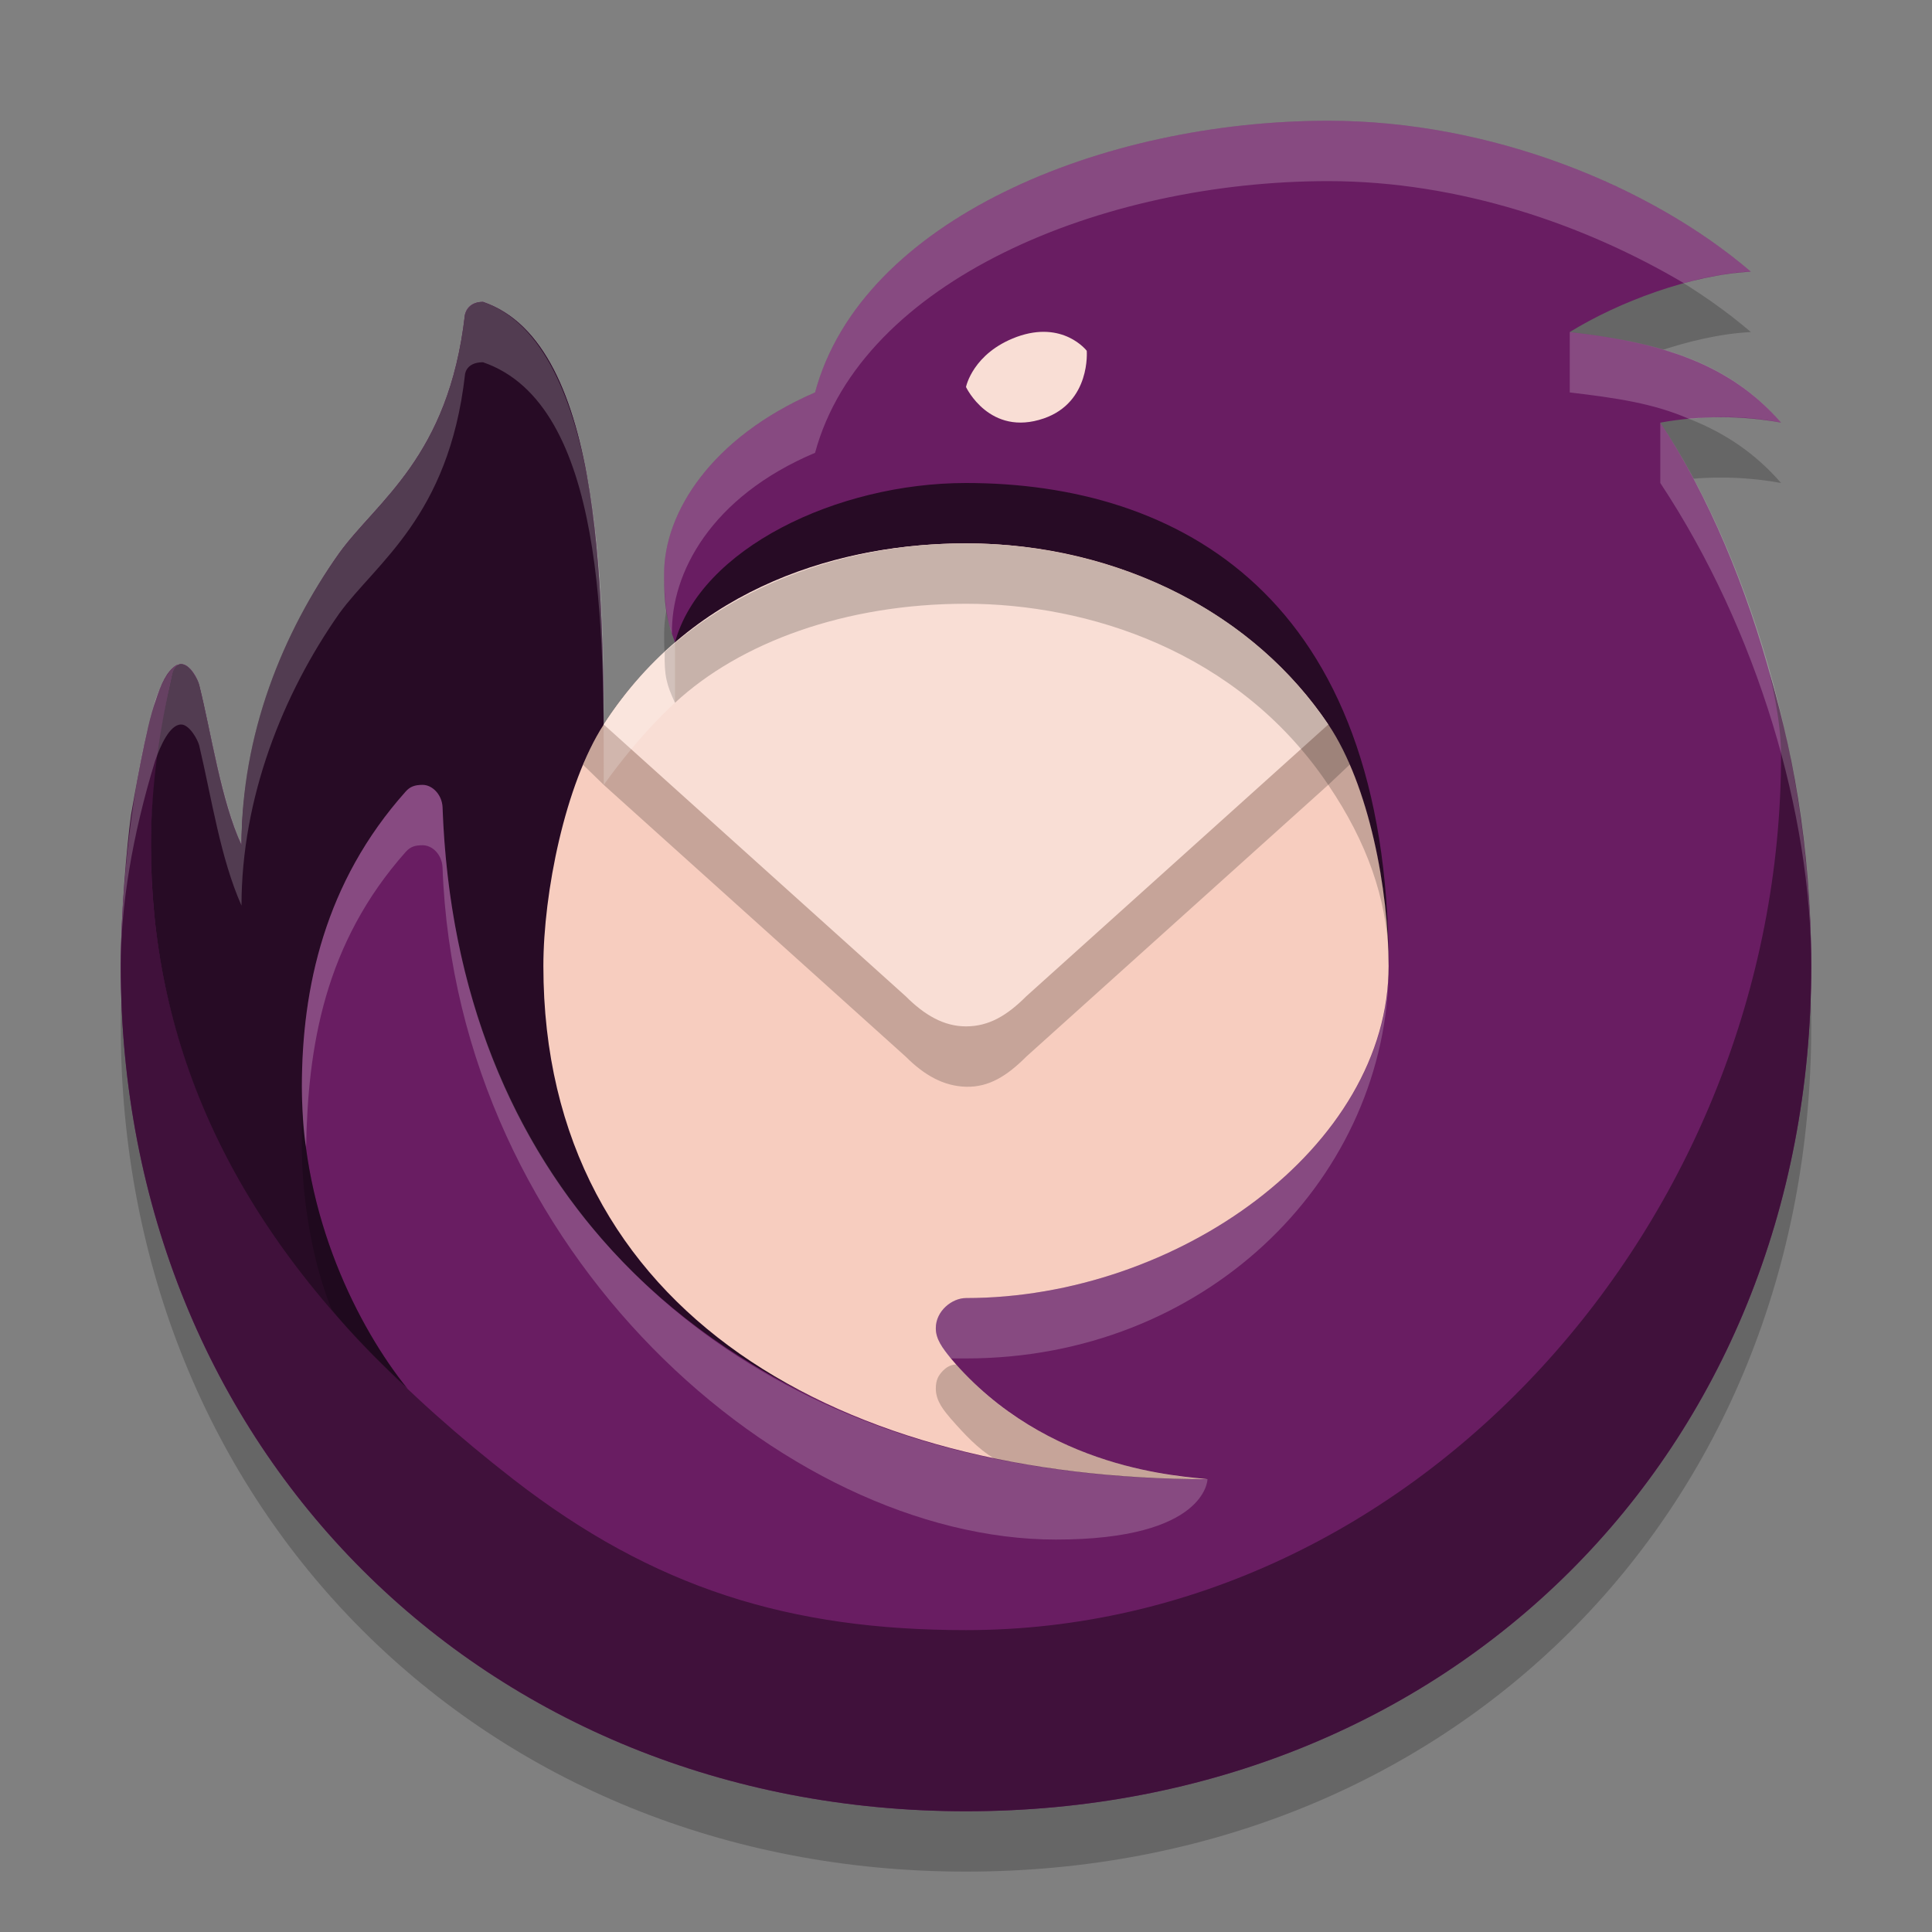 <svg xmlns="http://www.w3.org/2000/svg" width="32" height="32" version="1.1">
 <rect width="100%" height="100%" fill="#808080" stroke="none"/>
 <path style="opacity:0.2" d="M 13.5,7.5 C 14.27,4.64 18.26,3 22,3 24.7,3 27.34,4.08 29,5.5 28.01,5.55 26.81,6 26,6.5 27.5,6.67 28.64,7.01 29.5,8 28.85,7.88 28.16,7.88 27.5,8 29.11,10.44 30,14.04 30,17 30,25.08 24,31 16,31 8,31 2,25 2,17 2,15.74 2.2,13.85 2.58,12.6 2.66,12.35 2.77,12.11 2.92,12.02 2.95,12.01 2.97,12 3,12 3.16,12 3.28,12.26 3.3,12.35 3.5,13.15 3.66,14.25 4,15 4,13.34 4.68,11.48 5.62,10.16 6.25,9.29 7.43,8.57 7.7,6.22 7.7,6.22 7.72,6 8,6 10.04,6.7 10,11 10,14 11.13,14.17 11.18,11.64 11.18,11.64 11.03,11.24 11,11 11,10.5 11,9.5 11.77,8.25 13.5,7.5 Z"/>
 <path style="fill:#691d62" d="M 13.5,6.5 C 14.27,3.64 18.26,2 22,2 24.7,2 27.34,3.08 29,4.5 28.01,4.55 26.81,5 26,5.5 27.5,5.67 28.64,6.01 29.5,7 28.85,6.88 28.16,6.88 27.5,7 29.11,9.44 30,13.04 30,16 30,24.08 24,30 16,30 8,30 2,24 2,16 2,14.74 2.2,12.85 2.58,11.6 2.66,11.35 2.77,11.11 2.92,11.02 2.95,11.01 2.97,11 3,11 3.16,11 3.28,11.26 3.3,11.35 3.5,12.15 3.66,13.25 4,14 4,12.34 4.68,10.48 5.62,9.16 6.25,8.29 7.43,7.57 7.7,5.22 7.7,5.22 7.72,5 8,5 10.04,5.7 10,10 10,13 11.13,13.17 11.18,10.64 11.18,10.64 11.03,10.24 11,10 11,9.5 11,8.5 11.77,7.25 13.5,6.5 Z"/>
 <path style="fill:#40113b" d="M 29.26,11 C 29.32,11.16 29.5,11.92 29.5,12.5 29.5,20.2 23.45,27 16,27 13.09,27 10.83,26.31 8.5,24.5 4.91,21.71 2.5,18.4 2.5,14 2.5,13 2.73,11.67 2.85,11.17 2.89,11.03 2.94,11 3,11 2.98,11 2.94,11.01 2.92,11.02 2.76,11.12 2.67,11.33 2.58,11.6 2.42,12.01 2.2,13.34 2.17,13.5 2.1,14.01 2,15.15 2,16 2,24 8,30 16,30 24,30 30,24.08 30,16 30,14 29.66,12.26 29.26,11 Z"/>
 <path style="fill:#270b25" d="M 2.85,11.17 C 2.65,12.05 2.5,13.01 2.5,14 2.5,17.12 3.7,20.16 6.75,23 5.94,22 5,20.16 5,18 5,16.37 5.38,14.61 6.72,13.11 6.79,13.03 6.87,13 7,13 7.16,13 7.32,13.16 7.33,13.37 7.59,20.64 13,24.5 20,24.5 17.76,24.5 11.31,21.64 16.25,20.68 18.84,20.18 23,19 23,16 23,9.85 19.5,8 16,8 13.86,8 11.6,9.09 11.18,10.64 11.38,11.32 10.53,13.08 10,13 10,10 10.04,5.7 8,5 7.73,5 7.7,5.22 7.7,5.22 7.43,7.57 6.25,8.29 5.62,9.16 4.68,10.48 4,12.16 4,14 3.66,13.25 3.5,12.15 3.3,11.35 3.28,11.26 3.15,11 3,11 2.92,11 2.87,11.08 2.85,11.17 Z"/>
 <path style="fill:#f7cdbf" d="M 16,21.5 C 19.5,21.5 23,19 23,16 23,14.74 22.68,13.01 22,12 20.79,10.19 18.56,9 16,9 13.39,9 11.2,10.14 10,12 9.36,12.99 9,14.79 9,16 9,21.79 14,24.5 20,24.5 19.62,24.45 17.33,24.37 15.75,22.5 15.61,22.33 15.5,22.18 15.5,22 15.5,21.71 15.77,21.5 16,21.5 Z"/>
 <path style="opacity:0.2" d="M 17,17.5 C 16.68,17.82 16.38,18.01 16,18 15.63,17.99 15.31,17.81 15,17.5 L 10,13 9.66,12.67 C 9.7,12.54 9.89,12.16 10,12 H 22 C 22.13,12.19 22.28,12.47 22.36,12.66 L 22,13 Z"/>
 <path style="fill:#f9ded5" d="M 17,16.5 C 16.68,16.82 16.38,17 16,17 15.63,17 15.31,16.81 15,16.5 L 10,12 C 11.5,9.67 14,9 16,9 18,9 20.5,9.79 22,12 Z"/>
 <path style="opacity:0.2" d="M 16 9 C 14 9 12.21 9.7 11.01 10.8 C 11 11.19 11.04 11.34 11.18 11.64 C 12.26 10.64 14 10 16 10 C 18 10 20.5 10.77 22 13 C 22.65 13.96 22.96 14.88 23 15.81 C 22.97 14.53 22.64 12.95 22 12 C 20.5 9.78 18 9 16 9 z M 5 18 L 5 19 C 5 19.74 5.14 20.82 5.49 21.68 C 5.79 22.07 6.2 22.48 6.72 22.98 C 6.47 22.65 5 20.73 5 18 z M 15.84 22.6 C 15.72 22.6 15.63 22.68 15.57 22.76 C 15.55 22.79 15.5 22.85 15.5 23 C 15.5 23.21 15.64 23.37 15.75 23.5 C 15.97 23.75 16.2 24 16.47 24.16 C 17.15 24.29 18.24 24.5 20 24.5 C 19.5 24.46 17.31 24.29 15.84 22.6 z"/>
 <path style="fill:#f9ded5" d="M 17.29,6.93 C 18.07,6.66 18,5.81 18,5.81 18,5.81 17.61,5.3 16.84,5.58 16.11,5.85 16,6.41 16,6.41 16,6.41 16.39,7.24 17.29,6.93 Z"/>
 <path style="opacity:0.2;fill:#ffffff" d="M 22,2 C 18.26,2 14.27,3.64 13.5,6.5 11.77,7.25 11,8.5 11,9.5 11,9.95 11.05,10.29 11.13,10.5 11.11,9.5 11.77,8.23 13.5,7.5 14.27,4.65 18.25,3 22,3 24.17,3 26.25,3.72 27.89,4.69 28.22,4.59 28.74,4.5 29,4.5 27.34,3.08 24.7,2 22,2 Z M 8,5 C 7.72,5 7.7,5.22 7.7,5.22 7.43,7.57 6.25,8.29 5.62,9.16 4.68,10.48 4,12.16 4,14 3.66,13.2 3.5,12.15 3.3,11.35 3.28,11.26 3.16,11 3,11 2.835,11 2.687,11.274 2.57,11.6 2.18,12.93 2,14.79 2,16 2,15 2.19,13.84 2.57,12.6 2.656,12.353 2.811,12 3,12 3.14,12 3.28,12.26 3.3,12.35 3.51,13.24 3.65,14.21 4,15 4,13.22 4.68,11.5 5.62,10.16 6.23,9.32 7.43,8.56 7.7,6.22 7.7,6.22 7.7,6 8,6 10.04,6.7 10,10.5 10,13 10.62,12.13 11.18,11.64 11.18,11.64 V 10.64 C 10.77,10.98 10.34,11.48 10,12 10,10.28 10.04,5.7 8,5 Z M 26,5.5 V 6.5 C 26.76,6.59 27.39,6.68 27.98,6.94 28.4,6.89 28.95,6.89 29.5,7 28.64,6 27.5,5.67 26,5.5 Z M 27.5,7 V 8 C 29.12,10.45 30,13.5 30,16 30,12.54 28.92,9.13 27.5,7 Z M 7,13 C 6.87,13 6.79,13.03 6.72,13.11 5.38,14.61 5,16.36 5,18 5,18 5,18.66 5.07,19 5.1,17.34 5.37,15.63 6.72,14.11 6.8,14.02 6.88,14 7,14 7.16,14 7.32,14.15 7.33,14.37 7.56,20.75 12.99,25.5 17.49,25.5 19.99,25.5 20,24.5 20,24.5 18.74,24.5 17.61,24.39 16.47,24.16 11.57,23.17 7.55,19.57 7.33,13.37 7.32,13.16 7.16,13 7,13 Z M 23,16 V 16.18 Z M 23,16.18 C 22.86,19.1 19.43,21.5 16,21.5 15.76,21.5 15.5,21.71 15.5,22 15.5,22.19 15.64,22.39 15.75,22.5 H 16 C 19.93,22.5 22.89,19.6 23,16.18 Z"/>
</svg>
